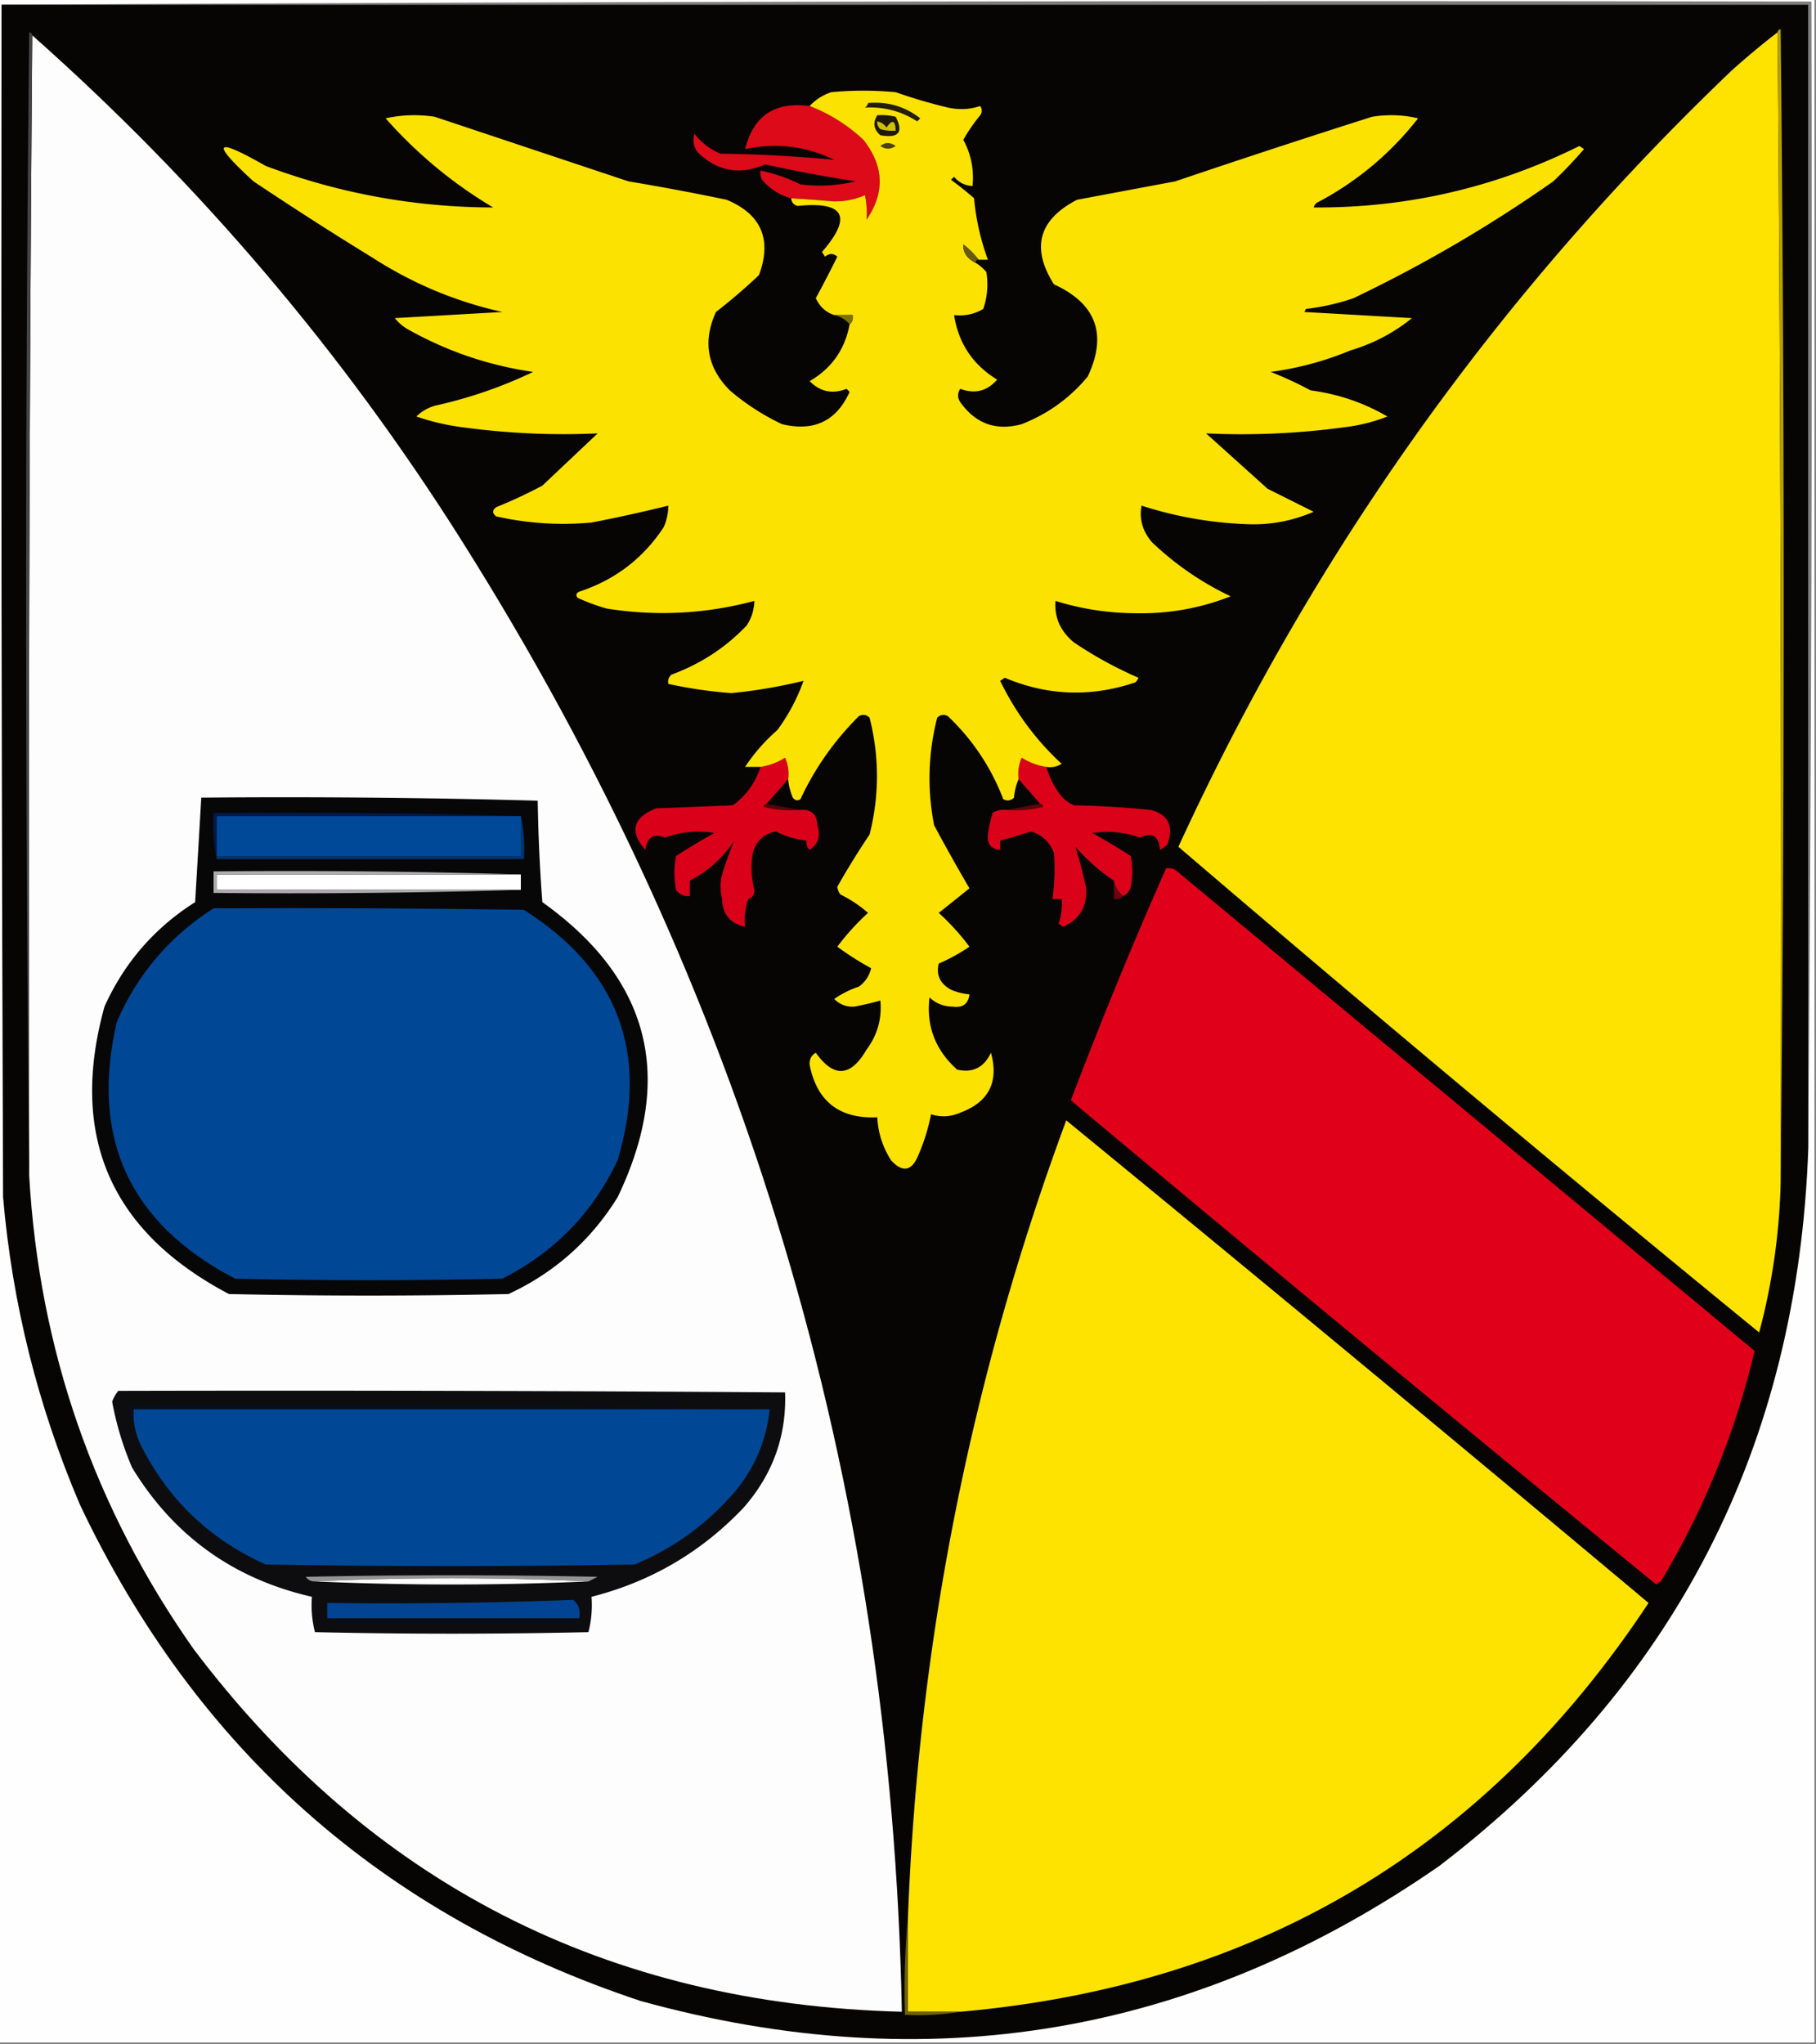 <svg xmlns="http://www.w3.org/2000/svg" width="591" height="665" style="shape-rendering:geometricPrecision;text-rendering:geometricPrecision;image-rendering:optimizeQuality;fill-rule:evenodd;clip-rule:evenodd"><rect width="100%" height="100%" fill="#808080" stroke="none"/><path style="opacity:1" fill="#fefefe" d="M-.5-.5h591v665H-.5V-.5z"/><path style="opacity:1" fill="#7e7d7e" d="M.5 1.5c196.166-1 392.499-1.333 589-1 .333 124.501 0 248.834-1 373V1.5H.5z"/><path style="opacity:1" fill="#060504" d="M.5 1.5h588v372c-3.427 97.029-43.427 174.862-120 233.5-79.599 55.225-166.265 69.892-260 44C124.663 623.164 63.83 569.331 26 489.5c-13.673-32.026-22.007-65.36-25-100C.5 260.167.333 130.834.5 1.5z"/><path style="opacity:1" fill="#fee300" d="M312.5 654.5h-17v-31c3.393-89.134 20.56-175.467 51.5-259a22345.338 22345.338 0 0 1 189.5 157c-52.981 80.182-127.647 124.515-224 133z"/><path style="opacity:1" fill="#6b020d" d="M362.5 286.5c.472 2.031 1.472 3.698 3 5-.709.904-1.709 1.237-3 1v-6z"/><path style="opacity:1" fill="#e10019" d="M379.5 282.5a4.934 4.934 0 0 1 3 .5L571 439.5c-6.245 26.504-16.411 51.504-30.5 75l-1.5 1A21224.884 21224.884 0 0 1 348.5 358a1499.224 1499.224 0 0 1 31-75.5z"/><path style="opacity:1" fill="#5f020b" d="M338.5 261.5c.543.06.876.393 1 1a36.875 36.875 0 0 1-12 1l11-2z"/><path style="opacity:1" fill="#530209" d="m249.5 261.5 11 2a36.875 36.875 0 0 1-12-1c.124-.607.457-.94 1-1z"/><path style="opacity:1" fill="#da0119" d="M340.5 249.5c.94 3.214 2.44 6.214 4.5 9a11.532 11.532 0 0 0 4.5 3.5 314.44 314.44 0 0 1 25 1.5c5.69 1.527 7.524 5.194 5.5 11a7.248 7.248 0 0 1-2.5 2c-.345-4.532-2.511-5.865-6.5-4-5.043-1.788-10.21-2.288-15.5-1.5a234.997 234.997 0 0 1 12.5 7.5 25.238 25.238 0 0 1 0 10c-.377 1.442-1.21 2.442-2.5 3-1.528-1.302-2.528-2.969-3-5-4.489-2.97-8.656-6.636-12.5-11a165.079 165.079 0 0 1 3.5 13.5c.308 5.993-2.192 10.159-7.5 12.5l-1.5-1a19.372 19.372 0 0 0 1-8h-3c.722-4.989.888-9.989.5-15-1.396-3.564-3.896-5.898-7.5-7a226.877 226.877 0 0 1-10 3v3c-2.965-.23-4.298-1.897-4-5 .342-2.367.842-4.7 1.5-7 1.356-.88 2.856-1.214 4.5-1a36.875 36.875 0 0 0 12-1c-.124-.607-.457-.94-1-1a3741.969 3741.969 0 0 0-7-8 13.116 13.116 0 0 1 1-7c2.479 1.576 5.146 2.576 8 3z"/><path style="opacity:1" fill="#da0019" d="M256.5 253.5a3741.969 3741.969 0 0 1-7 8c-.543.06-.876.393-1 1a36.875 36.875 0 0 0 12 1c3.544-.261 5.378 1.405 5.5 5 1.168 3.393.334 6.059-2.5 8-.886-.825-1.219-1.825-1-3a29.939 29.939 0 0 1-10-3c-3.931.763-6.431 3.097-7.5 7a28.143 28.143 0 0 0 .5 12c.047 1.5-.619 2.5-2 3a21.127 21.127 0 0 0-1 9c-4.816-.988-7.316-3.988-7.5-9a16.242 16.242 0 0 1 0-8c1.184-3.899 2.517-7.566 4-11-3.846 5.692-8.679 10.026-14.5 13v5c-1.89.203-3.39-.463-4.5-2a30.485 30.485 0 0 1 0-11 226.618 226.618 0 0 1 12.5-7.5c-5.495-.931-10.829-.431-16 1.5-3.71-1.488-5.877-.155-6.5 4-5.207-6.005-4.04-10.505 3.5-13.5l25-1c4.342-3.179 7.342-7.345 9-12.5 2.854-.424 5.521-1.424 8-3a13.116 13.116 0 0 1 1 7z"/><path style="opacity:1" fill="#dd0a19" d="M263.5 34.5c6.494 2.503 12.327 6.17 17.5 11 6.699 8.51 7.033 17.177 1 26a29.231 29.231 0 0 0-.5-8 24.082 24.082 0 0 1-10.5 2 636.695 636.695 0 0 0-13.5-1c-3.714-.98-6.881-2.98-9.5-6a4.934 4.934 0 0 1-.5-3c4.514.92 8.847 2.42 13 4.5 6.058.74 12.058.406 18-1a486.216 486.216 0 0 1-29.5-5.5c-8.231 3.577-15.564 2.244-22-4-1.301-1.865-1.635-3.865-1-6 2.264 2.934 5.098 5.1 8.5 6.5 12.441.157 24.774.824 37 2-9.205-4.47-18.872-5.637-29-3.5 2.68-10.856 9.68-15.523 21-14z"/><path style="opacity:1" fill="#fce200" d="M318.5 84.5a29.944 29.944 0 0 0-5-5c-.148 2.6 1.185 4.6 4 6 1.294.79 2.461 1.79 3.5 3 .658 4.072.325 8.072-1 12-2.904 1.727-6.07 2.393-9.5 2 1.414 9.16 6.081 16.16 14 21-3.242 3.767-7.242 4.767-12 3-1.068 1.687-.901 3.354.5 5 4.96 6.527 11.46 8.694 19.5 6.5 8.53-3.342 15.696-8.508 21.5-15.5 6.433-13.702 2.766-23.702-11-30-7.502-11.835-5.002-21.002 7.5-27.5 10.652-2 21.319-4 32-6a3582.515 3582.515 0 0 1 64-21 38.06 38.06 0 0 1 15 .5c-9.027 11.526-20.027 20.693-33 27.5a3.647 3.647 0 0 0-1 1.5c30.404.19 59.237-6.476 86.5-20l1.5 1a148.213 148.213 0 0 1-10 10.5 451.683 451.683 0 0 1-65 38 72.246 72.246 0 0 1-15.5 3.5l-.5 1 35 2c-5.905 4.788-12.572 8.288-20 10.5a102.797 102.797 0 0 1-26 7 114.436 114.436 0 0 1 13 6c9.014 1.191 17.347 4.024 25 8.5-4.437 1.761-9.103 2.928-14 3.5a247.531 247.531 0 0 1-45 2l20 18 15 7.5c-7.145 3.108-14.645 4.441-22.5 4a125.992 125.992 0 0 1-33.5-6c-.801 4.445.366 8.445 3.5 12a97.136 97.136 0 0 0 25.5 17.5c-10.048 3.961-20.548 5.794-31.5 5.5a88.588 88.588 0 0 1-25.5-4c-.407 5.37 1.593 9.87 6 13.5a130.046 130.046 0 0 0 21 11.5 3.647 3.647 0 0 1-1 1.5c-14.429 4.873-28.595 4.373-42.5-1.5l-1.5 1c4.972 10.286 11.638 19.286 20 27-1.545.952-3.212 1.285-5 1-2.854-.424-5.521-1.424-8-3a13.116 13.116 0 0 0-1 7c-.809 1.792-1.309 3.792-1.5 6-1.049 1.017-2.216 1.184-3.5.5-3.923-10.28-9.923-19.28-18-27-1.284-.684-2.451-.517-3.5.5-2.961 11.571-3.295 23.238-1 35a621.265 621.265 0 0 0 11.5 20.5 2096.012 2096.012 0 0 1-10 8 77.49 77.49 0 0 1 10 11 61.943 61.943 0 0 1-10 5.5c-.908 3.668.426 6.502 4 8.5a20.093 20.093 0 0 0 6 1.5c-.374 3.12-2.207 4.454-5.5 4-2.895-.032-5.395-1.032-7.5-3-1.111 9.298 1.889 17.131 9 23.5 5.054 1.143 8.721-.69 11-5.5 2.612 9.554-.722 16.054-10 19.5-3.188 1.383-6.354 1.549-9.5.5a63.585 63.585 0 0 1-4 13c-2.155 5.508-5.155 6.175-9 2-2.736-4.279-4.236-8.946-4.5-14-12.264.551-19.597-5.116-22-17-.158-1.819.509-3.152 2-4 5.834 8.231 11.334 7.898 16.5-1 3.557-4.773 5.057-10.106 4.5-16a86.92 86.92 0 0 1-8.5 2c-2.556.137-4.723-.696-6.5-2.5a31.041 31.041 0 0 1 8-4c2.084-1.501 3.417-3.501 4-6a96.238 96.238 0 0 1-11-7 77.49 77.49 0 0 1 10-11 41.056 41.056 0 0 0-9-6 4.933 4.933 0 0 1-1-2.5 259.059 259.059 0 0 1 10.5-17c3.202-12.678 3.202-25.345 0-38-1.049-1.017-2.216-1.184-3.5-.5-8.002 7.973-14.335 16.973-19 27-.949.617-1.782.451-2.5-.5a20.093 20.093 0 0 1-1.5-6 13.116 13.116 0 0 0-1-7c-2.479 1.576-5.146 2.576-8 3h-5c2.85-4.364 6.35-8.364 10.5-12 3.643-4.955 6.476-10.288 8.5-16a167.809 167.809 0 0 1-23.5 4 149.274 149.274 0 0 1-20.5-3c-.219-1.175.114-2.175 1-3 9.489-3.482 17.655-8.816 24.5-16a15.024 15.024 0 0 0 2.5-8c-15.803 4.224-31.803 5.057-48 2.5a63.189 63.189 0 0 1-9.5-3.5c-.688-.832-.521-1.498.5-2 11.66-3.838 20.827-10.838 27.5-21a17.758 17.758 0 0 0 1.5-7 488.656 488.656 0 0 1-25 5.5 99.161 99.161 0 0 1-31-2c-1.333-1-1.333-2 0-3 5.12-2.06 10.12-4.393 15-7l18-17c-14.677.667-29.343 0-44-2a75.102 75.102 0 0 1-15-3.5c1.653-1.621 3.653-2.788 6-3.5a146.814 146.814 0 0 0 32-11c-14.541-2.104-28.208-6.77-41-14a14.84 14.84 0 0 1-4-3.5l35-2c-14.975-3.316-28.975-9.15-42-17.5a1185.74 1185.74 0 0 1-39-25c-14.104-12.9-12.77-14.567 4-5 23.891 8.946 48.558 13.445 74 13.5-13.149-7.81-24.816-17.477-35-29a43.226 43.226 0 0 1 16-.5l63 21a804.11 804.11 0 0 1 32 6c11.283 4.74 14.783 12.906 10.5 24.5a188.271 188.271 0 0 1-14 12c-4.362 9.571-2.862 18.071 4.5 25.5a75.853 75.853 0 0 0 17 11c10.382 2.5 17.715-1 22-10.5l-1-1c-4.58 1.8-8.58.966-12-2.5 7.169-4.17 11.502-10.337 13-18.5.904-.709 1.237-1.709 1-3h-6c-2.731-.888-4.731-2.721-6-5.5a366.18 366.18 0 0 0 7-13.5c-1.276-1.145-2.609-1.145-4 0l-1-1.5c10.019-11.543 7.353-16.543-8-15-1.256-.417-1.923-1.25-2-2.5 4.498.285 8.998.618 13.5 1 3.664.117 7.164-.55 10.5-2 .531 2.599.698 5.265.5 8 6.033-8.823 5.699-17.49-1-26-5.173-4.83-11.006-8.497-17.5-11 1.91-2.062 4.243-3.562 7-4.5 7-.667 14-.667 21 0a172.822 172.822 0 0 0 17 5c3.591.789 7.091.622 10.5-.5.667 1 .667 2 0 3a54.13 54.13 0 0 0-5.5 8c2.52 4.637 3.52 9.637 3 15-2.429-.085-4.429-1.085-6-3l-1 1c2.591 1.88 5.091 3.88 7.5 6a78.072 78.072 0 0 0 4.5 20h-3z"/><path style="opacity:1" fill="#7c6f03" d="M271.5 102.5h6c.237 1.291-.096 2.291-1 3-1.302-1.528-2.969-2.528-5-3z"/><path style="opacity:1" fill="#665b0f" d="M318.5 84.5c-.667 0-1 .333-1 1-2.815-1.4-4.148-3.4-4-6a29.944 29.944 0 0 1 5 5z"/><path style="opacity:1" fill="#4c430d" d="M286.5 47.5c1.535-1.288 3.201-1.288 5 0-1.667 1.166-3.334 1.166-5 0z"/><path style="opacity:1" fill="#1e1a05" d="M285.5 37.5a18.437 18.437 0 0 1 6 .5c2.624 5.063.958 7.063-5 6-2.184-1.898-2.517-4.064-1-6.5z"/><path style="opacity:1" fill="#d0c003" d="M285.5 39.5c1.235.221 2.235.888 3 2 1.867-2.73 2.867-2.396 3 1a12.935 12.935 0 0 1-5-.5c-.752-.67-1.086-1.504-1-2.5z"/><path style="opacity:1" fill="#242008" d="M282.5 33.5c6.408-.528 12.074 1.139 17 5l-1 1c-5.125-3.321-10.792-4.821-17-4.5.556-.383.889-.883 1-1.5z"/><path style="opacity:1" fill="#fee300" d="M578.5 10.5c1 124.499 1.333 249.166 1 374a207.011 207.011 0 0 1-7 49 10931.554 10931.554 0 0 1-189-158c43.908-95.653 103.908-179.82 180-252.5a260.78 260.78 0 0 1 15-12.5z"/><path style="opacity:1" fill="#b4a001" d="M578.5 10.5c.06-.543.393-.876 1-1a17596.212 17596.212 0 0 1 0 375c.333-124.834 0-249.501-1-374z"/><path style="opacity:1" fill="#fdfdfd" d="M10.5 11.5c54.394 48.205 100.894 102.872 139.5 164 92.32 146.145 140.154 305.812 143.5 479-96.06-2.444-172.893-41.777-230.5-118-32.428-46.112-50.261-97.446-53.5-154-.333-123.834 0-247.501 1-371z"/><path style="opacity:1" fill="#070708" d="M65.5 259.5c36.573-.33 73.073.004 109.5 1a547.383 547.383 0 0 0 1.5 33c35.058 25.026 43.225 57.026 24.5 96-8.707 14.042-20.541 24.542-35.5 31.5-30.333.667-60.667.667-91 0-38.597-20.356-52.097-51.523-40.5-93.5 6.432-14.266 16.265-25.6 29.5-34a11602.91 11602.91 0 0 0 2-34z"/><path style="opacity:1" fill="#004796" d="M69.5 295.5c33.668-.167 67.335 0 101 .5 30.726 19.515 40.893 46.682 30.5 81.5-8.111 17.111-20.611 29.944-37.5 38.5-29 .667-58 .667-87 0-34.39-17.945-47.224-45.779-38.5-83.5 6.736-15.567 17.236-27.9 31.5-37z"/><path style="opacity:1" fill="#fefffe" d="M169.5 284.5v5h-99v-5h99z"/><path style="opacity:1" fill="#adabad" d="M169.5 284.5h-99v5h99a2500.447 2500.447 0 0 1-100 1v-7c33.504-.332 66.838.002 100 1z"/><path style="opacity:1" fill="#013471" d="M169.5 265.5c.986 4.47 1.319 9.137 1 14h-100v-1h99v-13z"/><path style="opacity:1" fill="#004898" d="M169.5 265.5v13h-99v-13h99z"/><path style="opacity:1" fill="#021948" d="M169.5 265.5h-99v14c-.987-4.805-1.32-9.805-1-15 33.504-.332 66.838.002 100 1z"/><path style="opacity:1" fill="#454446" d="M10.5 11.5a34410.87 34410.87 0 0 0-1 371 17310.09 17310.09 0 0 1 0-372c.607.124.94.457 1 1z"/><path style="opacity:1" fill="#0d0d10" d="M38.5 452.5c72.334-.167 144.667 0 217 .5.493 14.181-4.007 26.681-13.5 37.5-13.688 14.429-30.188 24.095-49.5 29 .293 3.937-.04 7.77-1 11.5a1979.51 1979.51 0 0 1-89 0c-.96-3.73-1.293-7.563-1-11.5-25.452-5.801-44.952-19.801-58.5-42a99.95 99.95 0 0 1-6.5-21.5 11.81 11.81 0 0 1 2-3.5z"/><path style="opacity:1" fill="#031022" d="M250.5 458.5h-207v3c-.934-1.068-1.268-2.401-1-4 69.502-.333 138.835.001 208 1z"/><path style="opacity:1" fill="#004796" d="M250.5 458.5c-1.092 10.183-4.926 19.183-11.5 27-9.012 10.416-19.845 18.249-32.5 23.5-40 .667-80 .667-120 0-18.053-8.054-31.553-20.887-40.5-38.5a23.901 23.901 0 0 1-2.5-9v-3h207z"/><path style="opacity:1" fill="#939393" d="M191.5 514.5a990.872 990.872 0 0 0-89 0c-1.256.039-2.256-.461-3-1.5 31.667-.667 63.333-.667 95 0l-3 1.5z"/><path style="opacity:1" fill="#fcfcfc" d="M102.5 514.5a990.872 990.872 0 0 1 89 0 996.098 996.098 0 0 1-89 0z"/><path style="opacity:1" fill="#004493" d="M186.5 520.5c1.808 1.418 2.475 3.418 2 6h-82v-5a1600.65 1600.65 0 0 0 80-1z"/><path style="opacity:1" fill="#706204" d="M295.5 623.5v31h17c-5.81.99-11.81 1.323-18 1-.328-10.846.006-21.513 1-32z"/></svg>